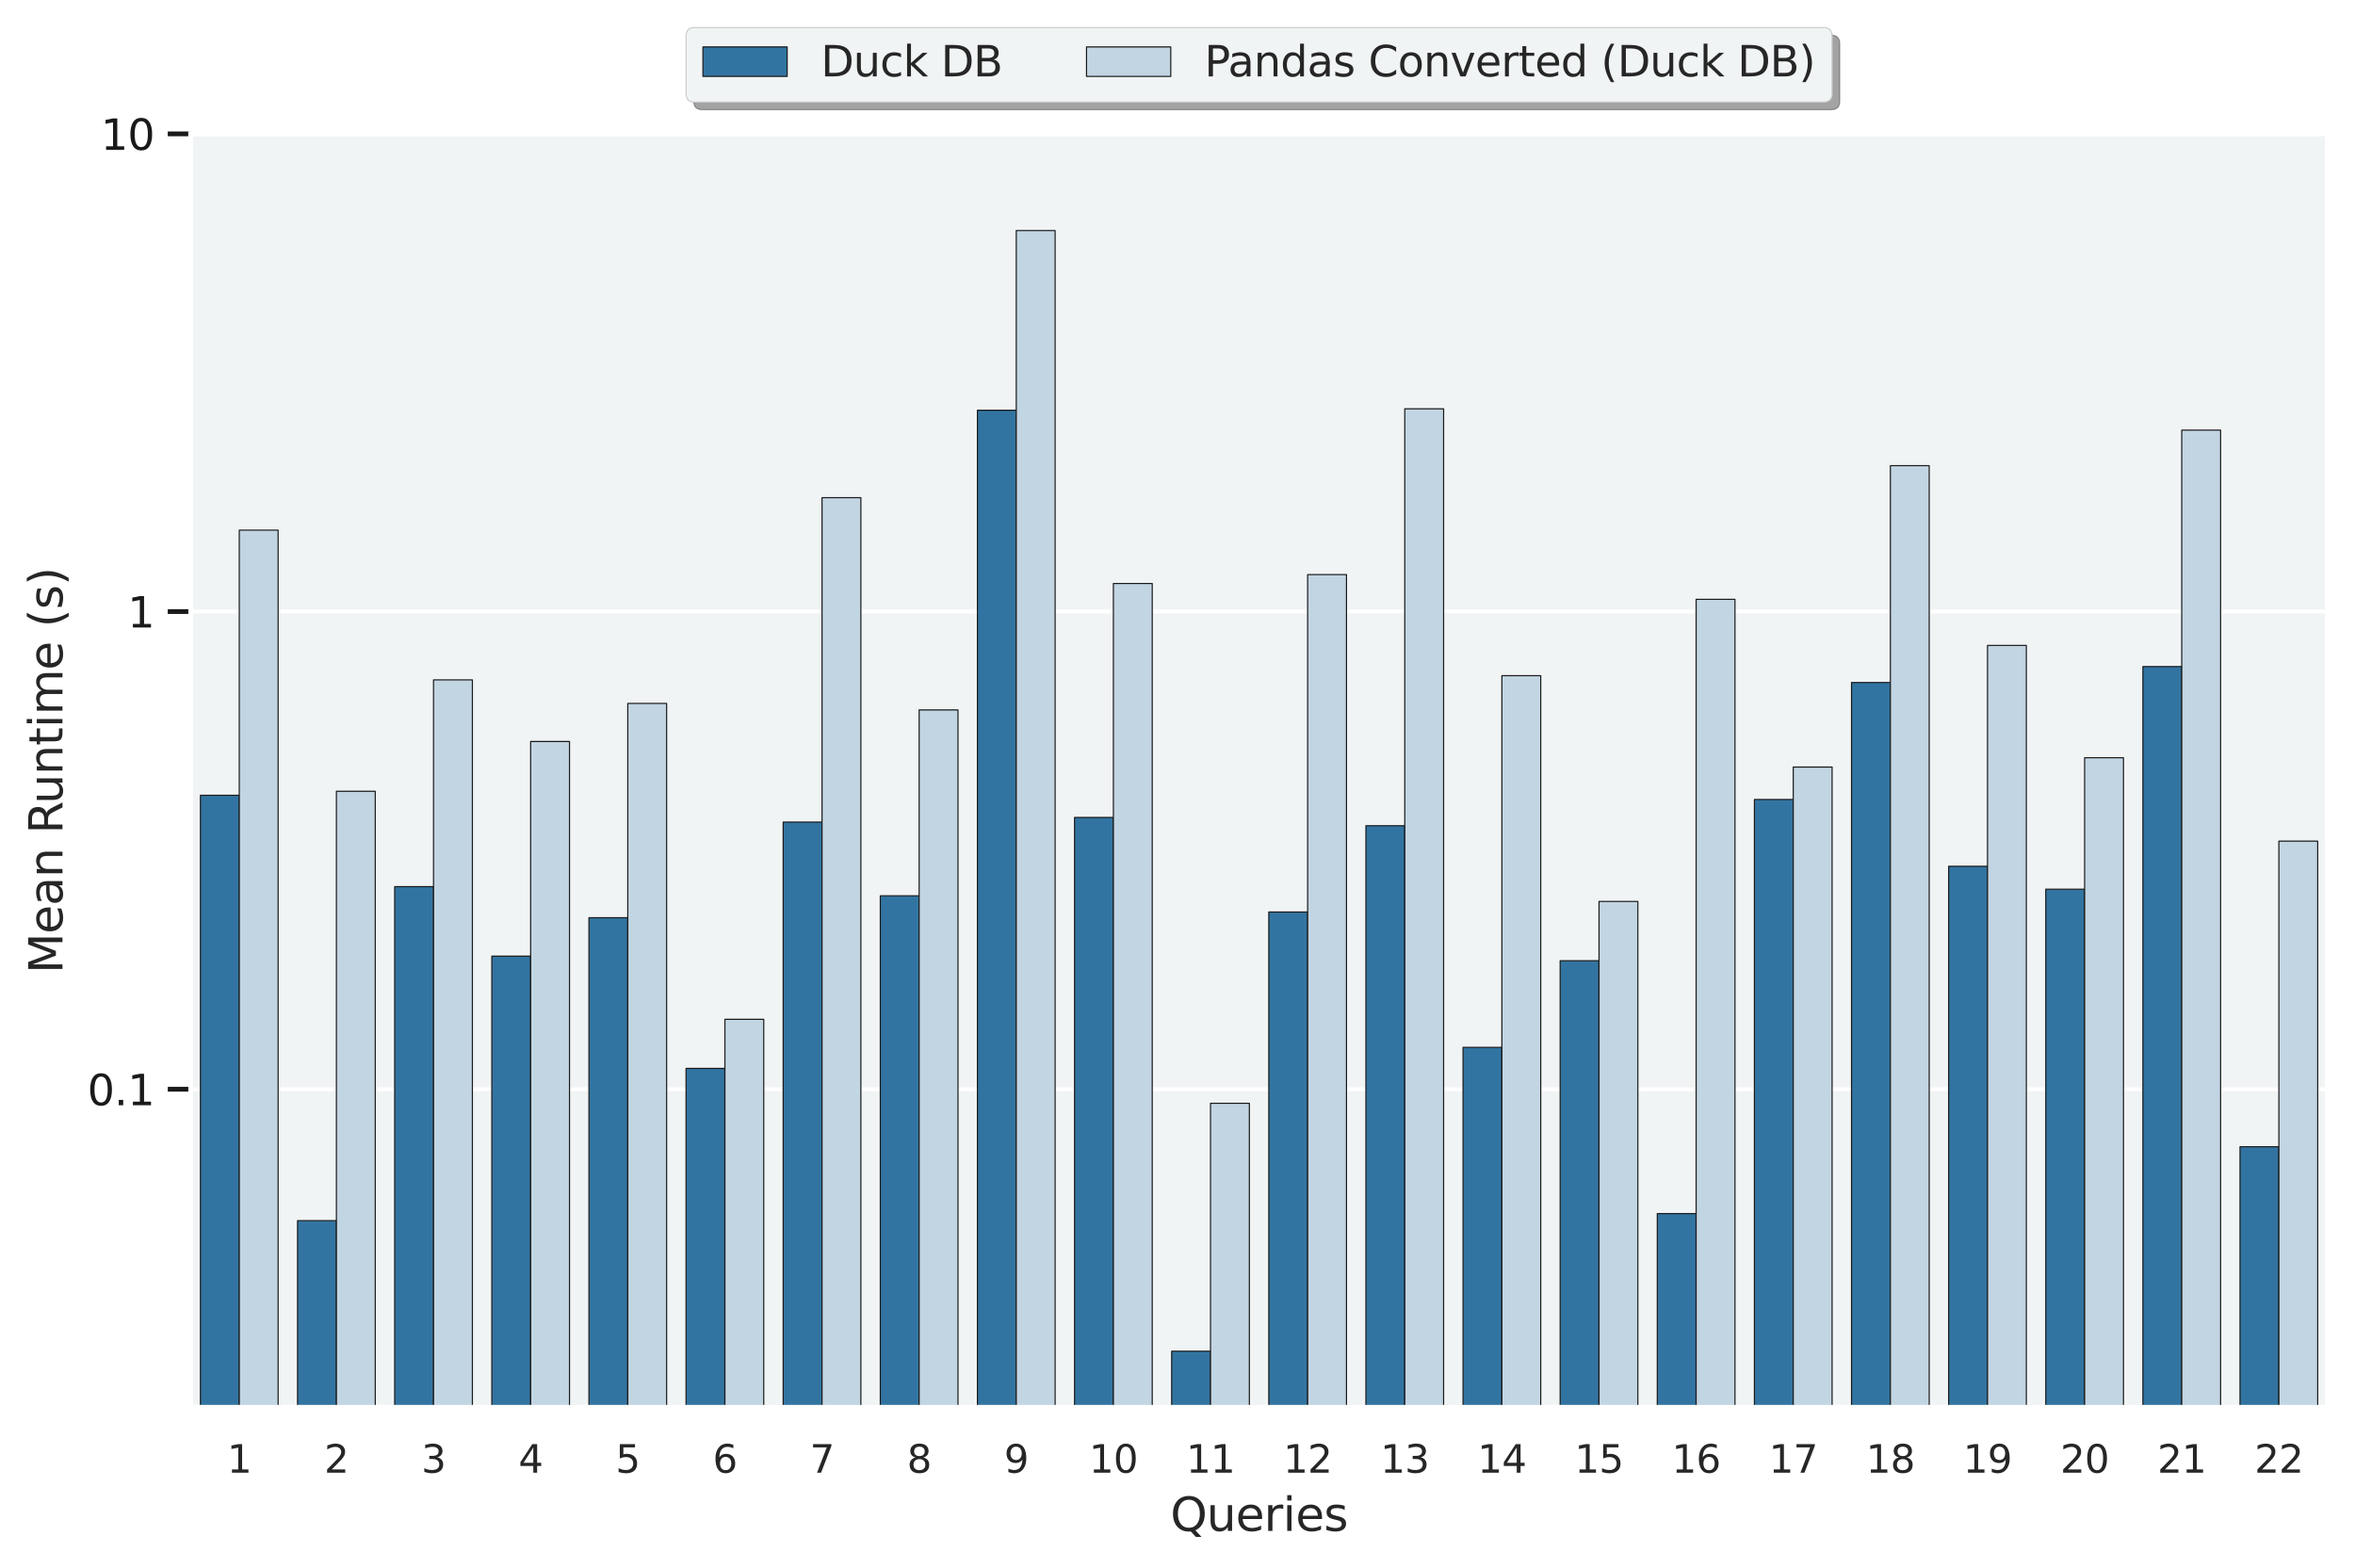 <?xml version="1.0" encoding="utf-8" standalone="no"?>
<!DOCTYPE svg PUBLIC "-//W3C//DTD SVG 1.1//EN"
  "http://www.w3.org/Graphics/SVG/1.1/DTD/svg11.dtd">
<svg xmlns:xlink="http://www.w3.org/1999/xlink" width="615.007pt" height="409.596pt" viewBox="0 0 615.007 409.596" xmlns="http://www.w3.org/2000/svg" version="1.1">
 <defs>
  <style type="text/css">*{stroke-linejoin: round; stroke-linecap: butt}</style>
 </defs>
 <g id="figure_1">
  <g id="patch_1">
   <path d="M 0 409.596 
L 615.007 409.596 
L 615.007 0 
L 0 0 
z
" style="fill: #ffffff"/>
  </g>
  <g id="axes_1">
   <g id="patch_2">
    <path d="M 49.807 367.604 
L 607.807 367.604 
L 607.807 34.964 
L 49.807 34.964 
z
" style="fill: #f1f4f5"/>
   </g>
   <g id="matplotlib.axis_1">
    <g id="xtick_1">
     <g id="text_1">
      <!-- 1 -->
      <g style="fill: #262626" transform="translate(59.308 384.702) scale(0.1 -0.1)">
       <defs>
        <path id="DejaVuSans-31" d="M 794 531 
L 1825 531 
L 1825 4091 
L 703 3866 
L 703 4441 
L 1819 4666 
L 2450 4666 
L 2450 531 
L 3481 531 
L 3481 0 
L 794 0 
L 794 531 
z
" transform="scale(0.016)"/>
       </defs>
       <use xlink:href="#DejaVuSans-31"/>
      </g>
     </g>
    </g>
    <g id="xtick_2">
     <g id="text_2">
      <!-- 2 -->
      <g style="fill: #262626" transform="translate(84.671 384.702) scale(0.1 -0.1)">
       <defs>
        <path id="DejaVuSans-32" d="M 1228 531 
L 3431 531 
L 3431 0 
L 469 0 
L 469 531 
Q 828 903 1448 1529 
Q 2069 2156 2228 2338 
Q 2531 2678 2651 2914 
Q 2772 3150 2772 3378 
Q 2772 3750 2511 3984 
Q 2250 4219 1831 4219 
Q 1534 4219 1204 4116 
Q 875 4013 500 3803 
L 500 4441 
Q 881 4594 1212 4672 
Q 1544 4750 1819 4750 
Q 2544 4750 2975 4387 
Q 3406 4025 3406 3419 
Q 3406 3131 3298 2873 
Q 3191 2616 2906 2266 
Q 2828 2175 2409 1742 
Q 1991 1309 1228 531 
z
" transform="scale(0.016)"/>
       </defs>
       <use xlink:href="#DejaVuSans-32"/>
      </g>
     </g>
    </g>
    <g id="xtick_3">
     <g id="text_3">
      <!-- 3 -->
      <g style="fill: #262626" transform="translate(110.035 384.702) scale(0.1 -0.1)">
       <defs>
        <path id="DejaVuSans-33" d="M 2597 2516 
Q 3050 2419 3304 2112 
Q 3559 1806 3559 1356 
Q 3559 666 3084 287 
Q 2609 -91 1734 -91 
Q 1441 -91 1130 -33 
Q 819 25 488 141 
L 488 750 
Q 750 597 1062 519 
Q 1375 441 1716 441 
Q 2309 441 2620 675 
Q 2931 909 2931 1356 
Q 2931 1769 2642 2001 
Q 2353 2234 1838 2234 
L 1294 2234 
L 1294 2753 
L 1863 2753 
Q 2328 2753 2575 2939 
Q 2822 3125 2822 3475 
Q 2822 3834 2567 4026 
Q 2313 4219 1838 4219 
Q 1578 4219 1281 4162 
Q 984 4106 628 3988 
L 628 4550 
Q 988 4650 1302 4700 
Q 1616 4750 1894 4750 
Q 2613 4750 3031 4423 
Q 3450 4097 3450 3541 
Q 3450 3153 3228 2886 
Q 3006 2619 2597 2516 
z
" transform="scale(0.016)"/>
       </defs>
       <use xlink:href="#DejaVuSans-33"/>
      </g>
     </g>
    </g>
    <g id="xtick_4">
     <g id="text_4">
      <!-- 4 -->
      <g style="fill: #262626" transform="translate(135.399 384.702) scale(0.1 -0.1)">
       <defs>
        <path id="DejaVuSans-34" d="M 2419 4116 
L 825 1625 
L 2419 1625 
L 2419 4116 
z
M 2253 4666 
L 3047 4666 
L 3047 1625 
L 3713 1625 
L 3713 1100 
L 3047 1100 
L 3047 0 
L 2419 0 
L 2419 1100 
L 313 1100 
L 313 1709 
L 2253 4666 
z
" transform="scale(0.016)"/>
       </defs>
       <use xlink:href="#DejaVuSans-34"/>
      </g>
     </g>
    </g>
    <g id="xtick_5">
     <g id="text_5">
      <!-- 5 -->
      <g style="fill: #262626" transform="translate(160.762 384.702) scale(0.1 -0.1)">
       <defs>
        <path id="DejaVuSans-35" d="M 691 4666 
L 3169 4666 
L 3169 4134 
L 1269 4134 
L 1269 2991 
Q 1406 3038 1543 3061 
Q 1681 3084 1819 3084 
Q 2600 3084 3056 2656 
Q 3513 2228 3513 1497 
Q 3513 744 3044 326 
Q 2575 -91 1722 -91 
Q 1428 -91 1123 -41 
Q 819 9 494 109 
L 494 744 
Q 775 591 1075 516 
Q 1375 441 1709 441 
Q 2250 441 2565 725 
Q 2881 1009 2881 1497 
Q 2881 1984 2565 2268 
Q 2250 2553 1709 2553 
Q 1456 2553 1204 2497 
Q 953 2441 691 2322 
L 691 4666 
z
" transform="scale(0.016)"/>
       </defs>
       <use xlink:href="#DejaVuSans-35"/>
      </g>
     </g>
    </g>
    <g id="xtick_6">
     <g id="text_6">
      <!-- 6 -->
      <g style="fill: #262626" transform="translate(186.126 384.702) scale(0.1 -0.1)">
       <defs>
        <path id="DejaVuSans-36" d="M 2113 2584 
Q 1688 2584 1439 2293 
Q 1191 2003 1191 1497 
Q 1191 994 1439 701 
Q 1688 409 2113 409 
Q 2538 409 2786 701 
Q 3034 994 3034 1497 
Q 3034 2003 2786 2293 
Q 2538 2584 2113 2584 
z
M 3366 4563 
L 3366 3988 
Q 3128 4100 2886 4159 
Q 2644 4219 2406 4219 
Q 1781 4219 1451 3797 
Q 1122 3375 1075 2522 
Q 1259 2794 1537 2939 
Q 1816 3084 2150 3084 
Q 2853 3084 3261 2657 
Q 3669 2231 3669 1497 
Q 3669 778 3244 343 
Q 2819 -91 2113 -91 
Q 1303 -91 875 529 
Q 447 1150 447 2328 
Q 447 3434 972 4092 
Q 1497 4750 2381 4750 
Q 2619 4750 2861 4703 
Q 3103 4656 3366 4563 
z
" transform="scale(0.016)"/>
       </defs>
       <use xlink:href="#DejaVuSans-36"/>
      </g>
     </g>
    </g>
    <g id="xtick_7">
     <g id="text_7">
      <!-- 7 -->
      <g style="fill: #262626" transform="translate(211.49 384.702) scale(0.1 -0.1)">
       <defs>
        <path id="DejaVuSans-37" d="M 525 4666 
L 3525 4666 
L 3525 4397 
L 1831 0 
L 1172 0 
L 2766 4134 
L 525 4134 
L 525 4666 
z
" transform="scale(0.016)"/>
       </defs>
       <use xlink:href="#DejaVuSans-37"/>
      </g>
     </g>
    </g>
    <g id="xtick_8">
     <g id="text_8">
      <!-- 8 -->
      <g style="fill: #262626" transform="translate(236.853 384.702) scale(0.1 -0.1)">
       <defs>
        <path id="DejaVuSans-38" d="M 2034 2216 
Q 1584 2216 1326 1975 
Q 1069 1734 1069 1313 
Q 1069 891 1326 650 
Q 1584 409 2034 409 
Q 2484 409 2743 651 
Q 3003 894 3003 1313 
Q 3003 1734 2745 1975 
Q 2488 2216 2034 2216 
z
M 1403 2484 
Q 997 2584 770 2862 
Q 544 3141 544 3541 
Q 544 4100 942 4425 
Q 1341 4750 2034 4750 
Q 2731 4750 3128 4425 
Q 3525 4100 3525 3541 
Q 3525 3141 3298 2862 
Q 3072 2584 2669 2484 
Q 3125 2378 3379 2068 
Q 3634 1759 3634 1313 
Q 3634 634 3220 271 
Q 2806 -91 2034 -91 
Q 1263 -91 848 271 
Q 434 634 434 1313 
Q 434 1759 690 2068 
Q 947 2378 1403 2484 
z
M 1172 3481 
Q 1172 3119 1398 2916 
Q 1625 2713 2034 2713 
Q 2441 2713 2670 2916 
Q 2900 3119 2900 3481 
Q 2900 3844 2670 4047 
Q 2441 4250 2034 4250 
Q 1625 4250 1398 4047 
Q 1172 3844 1172 3481 
z
" transform="scale(0.016)"/>
       </defs>
       <use xlink:href="#DejaVuSans-38"/>
      </g>
     </g>
    </g>
    <g id="xtick_9">
     <g id="text_9">
      <!-- 9 -->
      <g style="fill: #262626" transform="translate(262.217 384.702) scale(0.1 -0.1)">
       <defs>
        <path id="DejaVuSans-39" d="M 703 97 
L 703 672 
Q 941 559 1184 500 
Q 1428 441 1663 441 
Q 2288 441 2617 861 
Q 2947 1281 2994 2138 
Q 2813 1869 2534 1725 
Q 2256 1581 1919 1581 
Q 1219 1581 811 2004 
Q 403 2428 403 3163 
Q 403 3881 828 4315 
Q 1253 4750 1959 4750 
Q 2769 4750 3195 4129 
Q 3622 3509 3622 2328 
Q 3622 1225 3098 567 
Q 2575 -91 1691 -91 
Q 1453 -91 1209 -44 
Q 966 3 703 97 
z
M 1959 2075 
Q 2384 2075 2632 2365 
Q 2881 2656 2881 3163 
Q 2881 3666 2632 3958 
Q 2384 4250 1959 4250 
Q 1534 4250 1286 3958 
Q 1038 3666 1038 3163 
Q 1038 2656 1286 2365 
Q 1534 2075 1959 2075 
z
" transform="scale(0.016)"/>
       </defs>
       <use xlink:href="#DejaVuSans-39"/>
      </g>
     </g>
    </g>
    <g id="xtick_10">
     <g id="text_10">
      <!-- 10 -->
      <g style="fill: #262626" transform="translate(284.399 384.702) scale(0.1 -0.1)">
       <defs>
        <path id="DejaVuSans-30" d="M 2034 4250 
Q 1547 4250 1301 3770 
Q 1056 3291 1056 2328 
Q 1056 1369 1301 889 
Q 1547 409 2034 409 
Q 2525 409 2770 889 
Q 3016 1369 3016 2328 
Q 3016 3291 2770 3770 
Q 2525 4250 2034 4250 
z
M 2034 4750 
Q 2819 4750 3233 4129 
Q 3647 3509 3647 2328 
Q 3647 1150 3233 529 
Q 2819 -91 2034 -91 
Q 1250 -91 836 529 
Q 422 1150 422 2328 
Q 422 3509 836 4129 
Q 1250 4750 2034 4750 
z
" transform="scale(0.016)"/>
       </defs>
       <use xlink:href="#DejaVuSans-31"/>
       <use xlink:href="#DejaVuSans-30" x="63.623"/>
      </g>
     </g>
    </g>
    <g id="xtick_11">
     <g id="text_11">
      <!-- 11 -->
      <g style="fill: #262626" transform="translate(309.763 384.702) scale(0.1 -0.1)">
       <use xlink:href="#DejaVuSans-31"/>
       <use xlink:href="#DejaVuSans-31" x="63.623"/>
      </g>
     </g>
    </g>
    <g id="xtick_12">
     <g id="text_12">
      <!-- 12 -->
      <g style="fill: #262626" transform="translate(335.127 384.702) scale(0.1 -0.1)">
       <use xlink:href="#DejaVuSans-31"/>
       <use xlink:href="#DejaVuSans-32" x="63.623"/>
      </g>
     </g>
    </g>
    <g id="xtick_13">
     <g id="text_13">
      <!-- 13 -->
      <g style="fill: #262626" transform="translate(360.49 384.702) scale(0.1 -0.1)">
       <use xlink:href="#DejaVuSans-31"/>
       <use xlink:href="#DejaVuSans-33" x="63.623"/>
      </g>
     </g>
    </g>
    <g id="xtick_14">
     <g id="text_14">
      <!-- 14 -->
      <g style="fill: #262626" transform="translate(385.854 384.702) scale(0.1 -0.1)">
       <use xlink:href="#DejaVuSans-31"/>
       <use xlink:href="#DejaVuSans-34" x="63.623"/>
      </g>
     </g>
    </g>
    <g id="xtick_15">
     <g id="text_15">
      <!-- 15 -->
      <g style="fill: #262626" transform="translate(411.217 384.702) scale(0.1 -0.1)">
       <use xlink:href="#DejaVuSans-31"/>
       <use xlink:href="#DejaVuSans-35" x="63.623"/>
      </g>
     </g>
    </g>
    <g id="xtick_16">
     <g id="text_16">
      <!-- 16 -->
      <g style="fill: #262626" transform="translate(436.581 384.702) scale(0.1 -0.1)">
       <use xlink:href="#DejaVuSans-31"/>
       <use xlink:href="#DejaVuSans-36" x="63.623"/>
      </g>
     </g>
    </g>
    <g id="xtick_17">
     <g id="text_17">
      <!-- 17 -->
      <g style="fill: #262626" transform="translate(461.945 384.702) scale(0.1 -0.1)">
       <use xlink:href="#DejaVuSans-31"/>
       <use xlink:href="#DejaVuSans-37" x="63.623"/>
      </g>
     </g>
    </g>
    <g id="xtick_18">
     <g id="text_18">
      <!-- 18 -->
      <g style="fill: #262626" transform="translate(487.308 384.702) scale(0.1 -0.1)">
       <use xlink:href="#DejaVuSans-31"/>
       <use xlink:href="#DejaVuSans-38" x="63.623"/>
      </g>
     </g>
    </g>
    <g id="xtick_19">
     <g id="text_19">
      <!-- 19 -->
      <g style="fill: #262626" transform="translate(512.672 384.702) scale(0.1 -0.1)">
       <use xlink:href="#DejaVuSans-31"/>
       <use xlink:href="#DejaVuSans-39" x="63.623"/>
      </g>
     </g>
    </g>
    <g id="xtick_20">
     <g id="text_20">
      <!-- 20 -->
      <g style="fill: #262626" transform="translate(538.036 384.702) scale(0.1 -0.1)">
       <use xlink:href="#DejaVuSans-32"/>
       <use xlink:href="#DejaVuSans-30" x="63.623"/>
      </g>
     </g>
    </g>
    <g id="xtick_21">
     <g id="text_21">
      <!-- 21 -->
      <g style="fill: #262626" transform="translate(563.399 384.702) scale(0.1 -0.1)">
       <use xlink:href="#DejaVuSans-32"/>
       <use xlink:href="#DejaVuSans-31" x="63.623"/>
      </g>
     </g>
    </g>
    <g id="xtick_22">
     <g id="text_22">
      <!-- 22 -->
      <g style="fill: #262626" transform="translate(588.763 384.702) scale(0.1 -0.1)">
       <use xlink:href="#DejaVuSans-32"/>
       <use xlink:href="#DejaVuSans-32" x="63.623"/>
      </g>
     </g>
    </g>
    <g id="text_23">
     <!-- Queries -->
     <g style="fill: #262626" transform="translate(305.639 399.9) scale(0.12 -0.12)">
      <defs>
       <path id="DejaVuSans-51" d="M 2522 4238 
Q 1834 4238 1429 3725 
Q 1025 3213 1025 2328 
Q 1025 1447 1429 934 
Q 1834 422 2522 422 
Q 3209 422 3611 934 
Q 4013 1447 4013 2328 
Q 4013 3213 3611 3725 
Q 3209 4238 2522 4238 
z
M 3406 84 
L 4238 -825 
L 3475 -825 
L 2784 -78 
Q 2681 -84 2626 -87 
Q 2572 -91 2522 -91 
Q 1538 -91 948 567 
Q 359 1225 359 2328 
Q 359 3434 948 4092 
Q 1538 4750 2522 4750 
Q 3503 4750 4090 4092 
Q 4678 3434 4678 2328 
Q 4678 1516 4351 937 
Q 4025 359 3406 84 
z
" transform="scale(0.016)"/>
       <path id="DejaVuSans-75" d="M 544 1381 
L 544 3500 
L 1119 3500 
L 1119 1403 
Q 1119 906 1312 657 
Q 1506 409 1894 409 
Q 2359 409 2629 706 
Q 2900 1003 2900 1516 
L 2900 3500 
L 3475 3500 
L 3475 0 
L 2900 0 
L 2900 538 
Q 2691 219 2414 64 
Q 2138 -91 1772 -91 
Q 1169 -91 856 284 
Q 544 659 544 1381 
z
M 1991 3584 
L 1991 3584 
z
" transform="scale(0.016)"/>
       <path id="DejaVuSans-65" d="M 3597 1894 
L 3597 1613 
L 953 1613 
Q 991 1019 1311 708 
Q 1631 397 2203 397 
Q 2534 397 2845 478 
Q 3156 559 3463 722 
L 3463 178 
Q 3153 47 2828 -22 
Q 2503 -91 2169 -91 
Q 1331 -91 842 396 
Q 353 884 353 1716 
Q 353 2575 817 3079 
Q 1281 3584 2069 3584 
Q 2775 3584 3186 3129 
Q 3597 2675 3597 1894 
z
M 3022 2063 
Q 3016 2534 2758 2815 
Q 2500 3097 2075 3097 
Q 1594 3097 1305 2825 
Q 1016 2553 972 2059 
L 3022 2063 
z
" transform="scale(0.016)"/>
       <path id="DejaVuSans-72" d="M 2631 2963 
Q 2534 3019 2420 3045 
Q 2306 3072 2169 3072 
Q 1681 3072 1420 2755 
Q 1159 2438 1159 1844 
L 1159 0 
L 581 0 
L 581 3500 
L 1159 3500 
L 1159 2956 
Q 1341 3275 1631 3429 
Q 1922 3584 2338 3584 
Q 2397 3584 2469 3576 
Q 2541 3569 2628 3553 
L 2631 2963 
z
" transform="scale(0.016)"/>
       <path id="DejaVuSans-69" d="M 603 3500 
L 1178 3500 
L 1178 0 
L 603 0 
L 603 3500 
z
M 603 4863 
L 1178 4863 
L 1178 4134 
L 603 4134 
L 603 4863 
z
" transform="scale(0.016)"/>
       <path id="DejaVuSans-73" d="M 2834 3397 
L 2834 2853 
Q 2591 2978 2328 3040 
Q 2066 3103 1784 3103 
Q 1356 3103 1142 2972 
Q 928 2841 928 2578 
Q 928 2378 1081 2264 
Q 1234 2150 1697 2047 
L 1894 2003 
Q 2506 1872 2764 1633 
Q 3022 1394 3022 966 
Q 3022 478 2636 193 
Q 2250 -91 1575 -91 
Q 1294 -91 989 -36 
Q 684 19 347 128 
L 347 722 
Q 666 556 975 473 
Q 1284 391 1588 391 
Q 1994 391 2212 530 
Q 2431 669 2431 922 
Q 2431 1156 2273 1281 
Q 2116 1406 1581 1522 
L 1381 1569 
Q 847 1681 609 1914 
Q 372 2147 372 2553 
Q 372 3047 722 3315 
Q 1072 3584 1716 3584 
Q 2034 3584 2315 3537 
Q 2597 3491 2834 3397 
z
" transform="scale(0.016)"/>
      </defs>
      <use xlink:href="#DejaVuSans-51"/>
      <use xlink:href="#DejaVuSans-75" x="78.711"/>
      <use xlink:href="#DejaVuSans-65" x="142.09"/>
      <use xlink:href="#DejaVuSans-72" x="203.613"/>
      <use xlink:href="#DejaVuSans-69" x="244.727"/>
      <use xlink:href="#DejaVuSans-65" x="272.51"/>
      <use xlink:href="#DejaVuSans-73" x="334.033"/>
     </g>
    </g>
   </g>
   <g id="matplotlib.axis_2">
    <g id="ytick_1">
     <g id="line2d_1">
      <path d="M 49.807 284.532 
L 607.807 284.532 
" clip-path="url(#pab5a56ea73)" style="fill: none; stroke: #ffffff; stroke-linecap: round"/>
     </g>
     <g id="line2d_2">
      <defs>
       <path id="m039f426c99" d="M 0 0 
L -6 0 
" style="stroke: #1a1a1a; stroke-width: 1.25"/>
      </defs>
      <g>
       <use xlink:href="#m039f426c99" x="49.807" y="284.532" style="fill: #1a1a1a; stroke: #1a1a1a; stroke-width: 1.25"/>
      </g>
     </g>
     <g id="text_24">
      <!-- 0.1 -->
      <g style="fill: #1a1a1a" transform="translate(22.814 288.711) scale(0.11 -0.11)">
       <defs>
        <path id="DejaVuSans-2e" d="M 684 794 
L 1344 794 
L 1344 0 
L 684 0 
L 684 794 
z
" transform="scale(0.016)"/>
       </defs>
       <use xlink:href="#DejaVuSans-30"/>
       <use xlink:href="#DejaVuSans-2e" x="63.623"/>
       <use xlink:href="#DejaVuSans-31" x="95.41"/>
      </g>
     </g>
    </g>
    <g id="ytick_2">
     <g id="line2d_3">
      <path d="M 49.807 159.748 
L 607.807 159.748 
" clip-path="url(#pab5a56ea73)" style="fill: none; stroke: #ffffff; stroke-linecap: round"/>
     </g>
     <g id="line2d_4">
      <g>
       <use xlink:href="#m039f426c99" x="49.807" y="159.748" style="fill: #1a1a1a; stroke: #1a1a1a; stroke-width: 1.25"/>
      </g>
     </g>
     <g id="text_25">
      <!-- 1 -->
      <g style="fill: #1a1a1a" transform="translate(33.308 163.927) scale(0.11 -0.11)">
       <use xlink:href="#DejaVuSans-31"/>
      </g>
     </g>
    </g>
    <g id="ytick_3">
     <g id="line2d_5">
      <path d="M 49.807 34.964 
L 607.807 34.964 
" clip-path="url(#pab5a56ea73)" style="fill: none; stroke: #ffffff; stroke-linecap: round"/>
     </g>
     <g id="line2d_6">
      <g>
       <use xlink:href="#m039f426c99" x="49.807" y="34.964" style="fill: #1a1a1a; stroke: #1a1a1a; stroke-width: 1.25"/>
      </g>
     </g>
     <g id="text_26">
      <!-- 10 -->
      <g style="fill: #1a1a1a" transform="translate(26.31 39.143) scale(0.11 -0.11)">
       <use xlink:href="#DejaVuSans-31"/>
       <use xlink:href="#DejaVuSans-30" x="63.623"/>
      </g>
     </g>
    </g>
    <g id="ytick_4"/>
    <g id="ytick_5"/>
    <g id="ytick_6"/>
    <g id="ytick_7"/>
    <g id="ytick_8"/>
    <g id="ytick_9"/>
    <g id="ytick_10"/>
    <g id="ytick_11"/>
    <g id="ytick_12"/>
    <g id="ytick_13"/>
    <g id="ytick_14"/>
    <g id="ytick_15"/>
    <g id="ytick_16"/>
    <g id="ytick_17"/>
    <g id="ytick_18"/>
    <g id="ytick_19"/>
    <g id="ytick_20"/>
    <g id="ytick_21"/>
    <g id="ytick_22"/>
    <g id="ytick_23"/>
    <g id="ytick_24"/>
    <g id="ytick_25"/>
    <g id="ytick_26"/>
    <g id="text_27">
     <!-- Mean Runtime (s) -->
     <g style="fill: #262626" transform="translate(16.318 254.313) rotate(-90) scale(0.12 -0.12)">
      <defs>
       <path id="DejaVuSans-4d" d="M 628 4666 
L 1569 4666 
L 2759 1491 
L 3956 4666 
L 4897 4666 
L 4897 0 
L 4281 0 
L 4281 4097 
L 3078 897 
L 2444 897 
L 1241 4097 
L 1241 0 
L 628 0 
L 628 4666 
z
" transform="scale(0.016)"/>
       <path id="DejaVuSans-61" d="M 2194 1759 
Q 1497 1759 1228 1600 
Q 959 1441 959 1056 
Q 959 750 1161 570 
Q 1363 391 1709 391 
Q 2188 391 2477 730 
Q 2766 1069 2766 1631 
L 2766 1759 
L 2194 1759 
z
M 3341 1997 
L 3341 0 
L 2766 0 
L 2766 531 
Q 2569 213 2275 61 
Q 1981 -91 1556 -91 
Q 1019 -91 701 211 
Q 384 513 384 1019 
Q 384 1609 779 1909 
Q 1175 2209 1959 2209 
L 2766 2209 
L 2766 2266 
Q 2766 2663 2505 2880 
Q 2244 3097 1772 3097 
Q 1472 3097 1187 3025 
Q 903 2953 641 2809 
L 641 3341 
Q 956 3463 1253 3523 
Q 1550 3584 1831 3584 
Q 2591 3584 2966 3190 
Q 3341 2797 3341 1997 
z
" transform="scale(0.016)"/>
       <path id="DejaVuSans-6e" d="M 3513 2113 
L 3513 0 
L 2938 0 
L 2938 2094 
Q 2938 2591 2744 2837 
Q 2550 3084 2163 3084 
Q 1697 3084 1428 2787 
Q 1159 2491 1159 1978 
L 1159 0 
L 581 0 
L 581 3500 
L 1159 3500 
L 1159 2956 
Q 1366 3272 1645 3428 
Q 1925 3584 2291 3584 
Q 2894 3584 3203 3211 
Q 3513 2838 3513 2113 
z
" transform="scale(0.016)"/>
       <path id="DejaVuSans-20" transform="scale(0.016)"/>
       <path id="DejaVuSans-52" d="M 2841 2188 
Q 3044 2119 3236 1894 
Q 3428 1669 3622 1275 
L 4263 0 
L 3584 0 
L 2988 1197 
Q 2756 1666 2539 1819 
Q 2322 1972 1947 1972 
L 1259 1972 
L 1259 0 
L 628 0 
L 628 4666 
L 2053 4666 
Q 2853 4666 3247 4331 
Q 3641 3997 3641 3322 
Q 3641 2881 3436 2590 
Q 3231 2300 2841 2188 
z
M 1259 4147 
L 1259 2491 
L 2053 2491 
Q 2509 2491 2742 2702 
Q 2975 2913 2975 3322 
Q 2975 3731 2742 3939 
Q 2509 4147 2053 4147 
L 1259 4147 
z
" transform="scale(0.016)"/>
       <path id="DejaVuSans-74" d="M 1172 4494 
L 1172 3500 
L 2356 3500 
L 2356 3053 
L 1172 3053 
L 1172 1153 
Q 1172 725 1289 603 
Q 1406 481 1766 481 
L 2356 481 
L 2356 0 
L 1766 0 
Q 1100 0 847 248 
Q 594 497 594 1153 
L 594 3053 
L 172 3053 
L 172 3500 
L 594 3500 
L 594 4494 
L 1172 4494 
z
" transform="scale(0.016)"/>
       <path id="DejaVuSans-6d" d="M 3328 2828 
Q 3544 3216 3844 3400 
Q 4144 3584 4550 3584 
Q 5097 3584 5394 3201 
Q 5691 2819 5691 2113 
L 5691 0 
L 5113 0 
L 5113 2094 
Q 5113 2597 4934 2840 
Q 4756 3084 4391 3084 
Q 3944 3084 3684 2787 
Q 3425 2491 3425 1978 
L 3425 0 
L 2847 0 
L 2847 2094 
Q 2847 2600 2669 2842 
Q 2491 3084 2119 3084 
Q 1678 3084 1418 2786 
Q 1159 2488 1159 1978 
L 1159 0 
L 581 0 
L 581 3500 
L 1159 3500 
L 1159 2956 
Q 1356 3278 1631 3431 
Q 1906 3584 2284 3584 
Q 2666 3584 2933 3390 
Q 3200 3197 3328 2828 
z
" transform="scale(0.016)"/>
       <path id="DejaVuSans-28" d="M 1984 4856 
Q 1566 4138 1362 3434 
Q 1159 2731 1159 2009 
Q 1159 1288 1364 580 
Q 1569 -128 1984 -844 
L 1484 -844 
Q 1016 -109 783 600 
Q 550 1309 550 2009 
Q 550 2706 781 3412 
Q 1013 4119 1484 4856 
L 1984 4856 
z
" transform="scale(0.016)"/>
       <path id="DejaVuSans-29" d="M 513 4856 
L 1013 4856 
Q 1481 4119 1714 3412 
Q 1947 2706 1947 2009 
Q 1947 1309 1714 600 
Q 1481 -109 1013 -844 
L 513 -844 
Q 928 -128 1133 580 
Q 1338 1288 1338 2009 
Q 1338 2731 1133 3434 
Q 928 4138 513 4856 
z
" transform="scale(0.016)"/>
      </defs>
      <use xlink:href="#DejaVuSans-4d"/>
      <use xlink:href="#DejaVuSans-65" x="86.279"/>
      <use xlink:href="#DejaVuSans-61" x="147.803"/>
      <use xlink:href="#DejaVuSans-6e" x="209.082"/>
      <use xlink:href="#DejaVuSans-20" x="272.461"/>
      <use xlink:href="#DejaVuSans-52" x="304.248"/>
      <use xlink:href="#DejaVuSans-75" x="369.23"/>
      <use xlink:href="#DejaVuSans-6e" x="432.609"/>
      <use xlink:href="#DejaVuSans-74" x="495.988"/>
      <use xlink:href="#DejaVuSans-69" x="535.197"/>
      <use xlink:href="#DejaVuSans-6d" x="562.98"/>
      <use xlink:href="#DejaVuSans-65" x="660.393"/>
      <use xlink:href="#DejaVuSans-20" x="721.916"/>
      <use xlink:href="#DejaVuSans-28" x="753.703"/>
      <use xlink:href="#DejaVuSans-73" x="792.717"/>
      <use xlink:href="#DejaVuSans-29" x="844.816"/>
     </g>
    </g>
   </g>
   <g id="patch_3">
    <path d="M 52.344 124943.584 
L 62.489 124943.584 
L 62.489 207.74 
L 52.344 207.74 
z
" clip-path="url(#pab5a56ea73)" style="fill: #3274a1; stroke: #1a1a1a; stroke-width: 0.3; stroke-linejoin: miter"/>
   </g>
   <g id="patch_4">
    <path d="M 77.707 124943.584 
L 87.853 124943.584 
L 87.853 318.848 
L 77.707 318.848 
z
" clip-path="url(#pab5a56ea73)" style="fill: #3274a1; stroke: #1a1a1a; stroke-width: 0.3; stroke-linejoin: miter"/>
   </g>
   <g id="patch_5">
    <path d="M 103.071 124943.584 
L 113.216 124943.584 
L 113.216 231.606 
L 103.071 231.606 
z
" clip-path="url(#pab5a56ea73)" style="fill: #3274a1; stroke: #1a1a1a; stroke-width: 0.3; stroke-linejoin: miter"/>
   </g>
   <g id="patch_6">
    <path d="M 128.434 124943.584 
L 138.58 124943.584 
L 138.58 249.765 
L 128.434 249.765 
z
" clip-path="url(#pab5a56ea73)" style="fill: #3274a1; stroke: #1a1a1a; stroke-width: 0.3; stroke-linejoin: miter"/>
   </g>
   <g id="patch_7">
    <path d="M 153.798 124943.584 
L 163.944 124943.584 
L 163.944 239.717 
L 153.798 239.717 
z
" clip-path="url(#pab5a56ea73)" style="fill: #3274a1; stroke: #1a1a1a; stroke-width: 0.3; stroke-linejoin: miter"/>
   </g>
   <g id="patch_8">
    <path d="M 179.162 124943.584 
L 189.307 124943.584 
L 189.307 279.09 
L 179.162 279.09 
z
" clip-path="url(#pab5a56ea73)" style="fill: #3274a1; stroke: #1a1a1a; stroke-width: 0.3; stroke-linejoin: miter"/>
   </g>
   <g id="patch_9">
    <path d="M 204.525 124943.584 
L 214.671 124943.584 
L 214.671 214.74 
L 204.525 214.74 
z
" clip-path="url(#pab5a56ea73)" style="fill: #3274a1; stroke: #1a1a1a; stroke-width: 0.3; stroke-linejoin: miter"/>
   </g>
   <g id="patch_10">
    <path d="M 229.889 124943.584 
L 240.034 124943.584 
L 240.034 233.997 
L 229.889 233.997 
z
" clip-path="url(#pab5a56ea73)" style="fill: #3274a1; stroke: #1a1a1a; stroke-width: 0.3; stroke-linejoin: miter"/>
   </g>
   <g id="patch_11">
    <path d="M 255.253 124943.584 
L 265.398 124943.584 
L 265.398 107.169 
L 255.253 107.169 
z
" clip-path="url(#pab5a56ea73)" style="fill: #3274a1; stroke: #1a1a1a; stroke-width: 0.3; stroke-linejoin: miter"/>
   </g>
   <g id="patch_12">
    <path d="M 280.616 124943.584 
L 290.762 124943.584 
L 290.762 213.538 
L 280.616 213.538 
z
" clip-path="url(#pab5a56ea73)" style="fill: #3274a1; stroke: #1a1a1a; stroke-width: 0.3; stroke-linejoin: miter"/>
   </g>
   <g id="patch_13">
    <path d="M 305.98 124943.584 
L 316.125 124943.584 
L 316.125 352.967 
L 305.98 352.967 
z
" clip-path="url(#pab5a56ea73)" style="fill: #3274a1; stroke: #1a1a1a; stroke-width: 0.3; stroke-linejoin: miter"/>
   </g>
   <g id="patch_14">
    <path d="M 331.344 124943.584 
L 341.489 124943.584 
L 341.489 238.238 
L 331.344 238.238 
z
" clip-path="url(#pab5a56ea73)" style="fill: #3274a1; stroke: #1a1a1a; stroke-width: 0.3; stroke-linejoin: miter"/>
   </g>
   <g id="patch_15">
    <path d="M 356.707 124943.584 
L 366.853 124943.584 
L 366.853 215.69 
L 356.707 215.69 
z
" clip-path="url(#pab5a56ea73)" style="fill: #3274a1; stroke: #1a1a1a; stroke-width: 0.3; stroke-linejoin: miter"/>
   </g>
   <g id="patch_16">
    <path d="M 382.071 124943.584 
L 392.216 124943.584 
L 392.216 273.583 
L 382.071 273.583 
z
" clip-path="url(#pab5a56ea73)" style="fill: #3274a1; stroke: #1a1a1a; stroke-width: 0.3; stroke-linejoin: miter"/>
   </g>
   <g id="patch_17">
    <path d="M 407.434 124943.584 
L 417.58 124943.584 
L 417.58 250.966 
L 407.434 250.966 
z
" clip-path="url(#pab5a56ea73)" style="fill: #3274a1; stroke: #1a1a1a; stroke-width: 0.3; stroke-linejoin: miter"/>
   </g>
   <g id="patch_18">
    <path d="M 432.798 124943.584 
L 442.944 124943.584 
L 442.944 317.012 
L 432.798 317.012 
z
" clip-path="url(#pab5a56ea73)" style="fill: #3274a1; stroke: #1a1a1a; stroke-width: 0.3; stroke-linejoin: miter"/>
   </g>
   <g id="patch_19">
    <path d="M 458.162 124943.584 
L 468.307 124943.584 
L 468.307 208.844 
L 458.162 208.844 
z
" clip-path="url(#pab5a56ea73)" style="fill: #3274a1; stroke: #1a1a1a; stroke-width: 0.3; stroke-linejoin: miter"/>
   </g>
   <g id="patch_20">
    <path d="M 483.525 124943.584 
L 493.671 124943.584 
L 493.671 178.286 
L 483.525 178.286 
z
" clip-path="url(#pab5a56ea73)" style="fill: #3274a1; stroke: #1a1a1a; stroke-width: 0.3; stroke-linejoin: miter"/>
   </g>
   <g id="patch_21">
    <path d="M 508.889 124943.584 
L 519.034 124943.584 
L 519.034 226.284 
L 508.889 226.284 
z
" clip-path="url(#pab5a56ea73)" style="fill: #3274a1; stroke: #1a1a1a; stroke-width: 0.3; stroke-linejoin: miter"/>
   </g>
   <g id="patch_22">
    <path d="M 534.253 124943.584 
L 544.398 124943.584 
L 544.398 232.271 
L 534.253 232.271 
z
" clip-path="url(#pab5a56ea73)" style="fill: #3274a1; stroke: #1a1a1a; stroke-width: 0.3; stroke-linejoin: miter"/>
   </g>
   <g id="patch_23">
    <path d="M 559.616 124943.584 
L 569.762 124943.584 
L 569.762 174.12 
L 559.616 174.12 
z
" clip-path="url(#pab5a56ea73)" style="fill: #3274a1; stroke: #1a1a1a; stroke-width: 0.3; stroke-linejoin: miter"/>
   </g>
   <g id="patch_24">
    <path d="M 584.98 124943.584 
L 595.125 124943.584 
L 595.125 299.547 
L 584.98 299.547 
z
" clip-path="url(#pab5a56ea73)" style="fill: #3274a1; stroke: #1a1a1a; stroke-width: 0.3; stroke-linejoin: miter"/>
   </g>
   <g id="patch_25">
    <path d="M 62.489 124943.584 
L 72.634 124943.584 
L 72.634 138.479 
L 62.489 138.479 
z
" clip-path="url(#pab5a56ea73)" style="fill: #c2d5e3; stroke: #1a1a1a; stroke-width: 0.3; stroke-linejoin: miter"/>
   </g>
   <g id="patch_26">
    <path d="M 87.853 124943.584 
L 97.998 124943.584 
L 97.998 206.702 
L 87.853 206.702 
z
" clip-path="url(#pab5a56ea73)" style="fill: #c2d5e3; stroke: #1a1a1a; stroke-width: 0.3; stroke-linejoin: miter"/>
   </g>
   <g id="patch_27">
    <path d="M 113.216 124943.584 
L 123.362 124943.584 
L 123.362 177.602 
L 113.216 177.602 
z
" clip-path="url(#pab5a56ea73)" style="fill: #c2d5e3; stroke: #1a1a1a; stroke-width: 0.3; stroke-linejoin: miter"/>
   </g>
   <g id="patch_28">
    <path d="M 138.58 124943.584 
L 148.725 124943.584 
L 148.725 193.693 
L 138.58 193.693 
z
" clip-path="url(#pab5a56ea73)" style="fill: #c2d5e3; stroke: #1a1a1a; stroke-width: 0.3; stroke-linejoin: miter"/>
   </g>
   <g id="patch_29">
    <path d="M 163.944 124943.584 
L 174.089 124943.584 
L 174.089 183.75 
L 163.944 183.75 
z
" clip-path="url(#pab5a56ea73)" style="fill: #c2d5e3; stroke: #1a1a1a; stroke-width: 0.3; stroke-linejoin: miter"/>
   </g>
   <g id="patch_30">
    <path d="M 189.307 124943.584 
L 199.453 124943.584 
L 199.453 266.266 
L 189.307 266.266 
z
" clip-path="url(#pab5a56ea73)" style="fill: #c2d5e3; stroke: #1a1a1a; stroke-width: 0.3; stroke-linejoin: miter"/>
   </g>
   <g id="patch_31">
    <path d="M 214.671 124943.584 
L 224.816 124943.584 
L 224.816 130.007 
L 214.671 130.007 
z
" clip-path="url(#pab5a56ea73)" style="fill: #c2d5e3; stroke: #1a1a1a; stroke-width: 0.3; stroke-linejoin: miter"/>
   </g>
   <g id="patch_32">
    <path d="M 240.034 124943.584 
L 250.18 124943.584 
L 250.18 185.443 
L 240.034 185.443 
z
" clip-path="url(#pab5a56ea73)" style="fill: #c2d5e3; stroke: #1a1a1a; stroke-width: 0.3; stroke-linejoin: miter"/>
   </g>
   <g id="patch_33">
    <path d="M 265.398 124943.584 
L 275.544 124943.584 
L 275.544 60.22 
L 265.398 60.22 
z
" clip-path="url(#pab5a56ea73)" style="fill: #c2d5e3; stroke: #1a1a1a; stroke-width: 0.3; stroke-linejoin: miter"/>
   </g>
   <g id="patch_34">
    <path d="M 290.762 124943.584 
L 300.907 124943.584 
L 300.907 152.423 
L 290.762 152.423 
z
" clip-path="url(#pab5a56ea73)" style="fill: #c2d5e3; stroke: #1a1a1a; stroke-width: 0.3; stroke-linejoin: miter"/>
   </g>
   <g id="patch_35">
    <path d="M 316.125 124943.584 
L 326.271 124943.584 
L 326.271 288.206 
L 316.125 288.206 
z
" clip-path="url(#pab5a56ea73)" style="fill: #c2d5e3; stroke: #1a1a1a; stroke-width: 0.3; stroke-linejoin: miter"/>
   </g>
   <g id="patch_36">
    <path d="M 341.489 124943.584 
L 351.634 124943.584 
L 351.634 150.091 
L 341.489 150.091 
z
" clip-path="url(#pab5a56ea73)" style="fill: #c2d5e3; stroke: #1a1a1a; stroke-width: 0.3; stroke-linejoin: miter"/>
   </g>
   <g id="patch_37">
    <path d="M 366.853 124943.584 
L 376.998 124943.584 
L 376.998 106.789 
L 366.853 106.789 
z
" clip-path="url(#pab5a56ea73)" style="fill: #c2d5e3; stroke: #1a1a1a; stroke-width: 0.3; stroke-linejoin: miter"/>
   </g>
   <g id="patch_38">
    <path d="M 392.216 124943.584 
L 402.362 124943.584 
L 402.362 176.496 
L 392.216 176.496 
z
" clip-path="url(#pab5a56ea73)" style="fill: #c2d5e3; stroke: #1a1a1a; stroke-width: 0.3; stroke-linejoin: miter"/>
   </g>
   <g id="patch_39">
    <path d="M 417.58 124943.584 
L 427.725 124943.584 
L 427.725 235.479 
L 417.58 235.479 
z
" clip-path="url(#pab5a56ea73)" style="fill: #c2d5e3; stroke: #1a1a1a; stroke-width: 0.3; stroke-linejoin: miter"/>
   </g>
   <g id="patch_40">
    <path d="M 442.944 124943.584 
L 453.089 124943.584 
L 453.089 156.557 
L 442.944 156.557 
z
" clip-path="url(#pab5a56ea73)" style="fill: #c2d5e3; stroke: #1a1a1a; stroke-width: 0.3; stroke-linejoin: miter"/>
   </g>
   <g id="patch_41">
    <path d="M 468.307 124943.584 
L 478.453 124943.584 
L 478.453 200.367 
L 468.307 200.367 
z
" clip-path="url(#pab5a56ea73)" style="fill: #c2d5e3; stroke: #1a1a1a; stroke-width: 0.3; stroke-linejoin: miter"/>
   </g>
   <g id="patch_42">
    <path d="M 493.671 124943.584 
L 503.816 124943.584 
L 503.816 121.645 
L 493.671 121.645 
z
" clip-path="url(#pab5a56ea73)" style="fill: #c2d5e3; stroke: #1a1a1a; stroke-width: 0.3; stroke-linejoin: miter"/>
   </g>
   <g id="patch_43">
    <path d="M 519.034 124943.584 
L 529.18 124943.584 
L 529.18 168.593 
L 519.034 168.593 
z
" clip-path="url(#pab5a56ea73)" style="fill: #c2d5e3; stroke: #1a1a1a; stroke-width: 0.3; stroke-linejoin: miter"/>
   </g>
   <g id="patch_44">
    <path d="M 544.398 124943.584 
L 554.544 124943.584 
L 554.544 197.932 
L 544.398 197.932 
z
" clip-path="url(#pab5a56ea73)" style="fill: #c2d5e3; stroke: #1a1a1a; stroke-width: 0.3; stroke-linejoin: miter"/>
   </g>
   <g id="patch_45">
    <path d="M 569.762 124943.584 
L 579.907 124943.584 
L 579.907 112.361 
L 569.762 112.361 
z
" clip-path="url(#pab5a56ea73)" style="fill: #c2d5e3; stroke: #1a1a1a; stroke-width: 0.3; stroke-linejoin: miter"/>
   </g>
   <g id="patch_46">
    <path d="M 595.125 124943.584 
L 605.271 124943.584 
L 605.271 219.724 
L 595.125 219.724 
z
" clip-path="url(#pab5a56ea73)" style="fill: #c2d5e3; stroke: #1a1a1a; stroke-width: 0.3; stroke-linejoin: miter"/>
   </g>
   <g id="line2d_7">
    <path clip-path="url(#pab5a56ea73)" style="fill: none; stroke: #424242; stroke-width: 2.7; stroke-linecap: round"/>
   </g>
   <g id="line2d_8">
    <path clip-path="url(#pab5a56ea73)" style="fill: none; stroke: #424242; stroke-width: 2.7; stroke-linecap: round"/>
   </g>
   <g id="line2d_9">
    <path clip-path="url(#pab5a56ea73)" style="fill: none; stroke: #424242; stroke-width: 2.7; stroke-linecap: round"/>
   </g>
   <g id="line2d_10">
    <path clip-path="url(#pab5a56ea73)" style="fill: none; stroke: #424242; stroke-width: 2.7; stroke-linecap: round"/>
   </g>
   <g id="line2d_11">
    <path clip-path="url(#pab5a56ea73)" style="fill: none; stroke: #424242; stroke-width: 2.7; stroke-linecap: round"/>
   </g>
   <g id="line2d_12">
    <path clip-path="url(#pab5a56ea73)" style="fill: none; stroke: #424242; stroke-width: 2.7; stroke-linecap: round"/>
   </g>
   <g id="line2d_13">
    <path clip-path="url(#pab5a56ea73)" style="fill: none; stroke: #424242; stroke-width: 2.7; stroke-linecap: round"/>
   </g>
   <g id="line2d_14">
    <path clip-path="url(#pab5a56ea73)" style="fill: none; stroke: #424242; stroke-width: 2.7; stroke-linecap: round"/>
   </g>
   <g id="line2d_15">
    <path clip-path="url(#pab5a56ea73)" style="fill: none; stroke: #424242; stroke-width: 2.7; stroke-linecap: round"/>
   </g>
   <g id="line2d_16">
    <path clip-path="url(#pab5a56ea73)" style="fill: none; stroke: #424242; stroke-width: 2.7; stroke-linecap: round"/>
   </g>
   <g id="line2d_17">
    <path clip-path="url(#pab5a56ea73)" style="fill: none; stroke: #424242; stroke-width: 2.7; stroke-linecap: round"/>
   </g>
   <g id="line2d_18">
    <path clip-path="url(#pab5a56ea73)" style="fill: none; stroke: #424242; stroke-width: 2.7; stroke-linecap: round"/>
   </g>
   <g id="line2d_19">
    <path clip-path="url(#pab5a56ea73)" style="fill: none; stroke: #424242; stroke-width: 2.7; stroke-linecap: round"/>
   </g>
   <g id="line2d_20">
    <path clip-path="url(#pab5a56ea73)" style="fill: none; stroke: #424242; stroke-width: 2.7; stroke-linecap: round"/>
   </g>
   <g id="line2d_21">
    <path clip-path="url(#pab5a56ea73)" style="fill: none; stroke: #424242; stroke-width: 2.7; stroke-linecap: round"/>
   </g>
   <g id="line2d_22">
    <path clip-path="url(#pab5a56ea73)" style="fill: none; stroke: #424242; stroke-width: 2.7; stroke-linecap: round"/>
   </g>
   <g id="line2d_23">
    <path clip-path="url(#pab5a56ea73)" style="fill: none; stroke: #424242; stroke-width: 2.7; stroke-linecap: round"/>
   </g>
   <g id="line2d_24">
    <path clip-path="url(#pab5a56ea73)" style="fill: none; stroke: #424242; stroke-width: 2.7; stroke-linecap: round"/>
   </g>
   <g id="line2d_25">
    <path clip-path="url(#pab5a56ea73)" style="fill: none; stroke: #424242; stroke-width: 2.7; stroke-linecap: round"/>
   </g>
   <g id="line2d_26">
    <path clip-path="url(#pab5a56ea73)" style="fill: none; stroke: #424242; stroke-width: 2.7; stroke-linecap: round"/>
   </g>
   <g id="line2d_27">
    <path clip-path="url(#pab5a56ea73)" style="fill: none; stroke: #424242; stroke-width: 2.7; stroke-linecap: round"/>
   </g>
   <g id="line2d_28">
    <path clip-path="url(#pab5a56ea73)" style="fill: none; stroke: #424242; stroke-width: 2.7; stroke-linecap: round"/>
   </g>
   <g id="line2d_29">
    <path clip-path="url(#pab5a56ea73)" style="fill: none; stroke: #424242; stroke-width: 2.7; stroke-linecap: round"/>
   </g>
   <g id="line2d_30">
    <path clip-path="url(#pab5a56ea73)" style="fill: none; stroke: #424242; stroke-width: 2.7; stroke-linecap: round"/>
   </g>
   <g id="line2d_31">
    <path clip-path="url(#pab5a56ea73)" style="fill: none; stroke: #424242; stroke-width: 2.7; stroke-linecap: round"/>
   </g>
   <g id="line2d_32">
    <path clip-path="url(#pab5a56ea73)" style="fill: none; stroke: #424242; stroke-width: 2.7; stroke-linecap: round"/>
   </g>
   <g id="line2d_33">
    <path clip-path="url(#pab5a56ea73)" style="fill: none; stroke: #424242; stroke-width: 2.7; stroke-linecap: round"/>
   </g>
   <g id="line2d_34">
    <path clip-path="url(#pab5a56ea73)" style="fill: none; stroke: #424242; stroke-width: 2.7; stroke-linecap: round"/>
   </g>
   <g id="line2d_35">
    <path clip-path="url(#pab5a56ea73)" style="fill: none; stroke: #424242; stroke-width: 2.7; stroke-linecap: round"/>
   </g>
   <g id="line2d_36">
    <path clip-path="url(#pab5a56ea73)" style="fill: none; stroke: #424242; stroke-width: 2.7; stroke-linecap: round"/>
   </g>
   <g id="line2d_37">
    <path clip-path="url(#pab5a56ea73)" style="fill: none; stroke: #424242; stroke-width: 2.7; stroke-linecap: round"/>
   </g>
   <g id="line2d_38">
    <path clip-path="url(#pab5a56ea73)" style="fill: none; stroke: #424242; stroke-width: 2.7; stroke-linecap: round"/>
   </g>
   <g id="line2d_39">
    <path clip-path="url(#pab5a56ea73)" style="fill: none; stroke: #424242; stroke-width: 2.7; stroke-linecap: round"/>
   </g>
   <g id="line2d_40">
    <path clip-path="url(#pab5a56ea73)" style="fill: none; stroke: #424242; stroke-width: 2.7; stroke-linecap: round"/>
   </g>
   <g id="line2d_41">
    <path clip-path="url(#pab5a56ea73)" style="fill: none; stroke: #424242; stroke-width: 2.7; stroke-linecap: round"/>
   </g>
   <g id="line2d_42">
    <path clip-path="url(#pab5a56ea73)" style="fill: none; stroke: #424242; stroke-width: 2.7; stroke-linecap: round"/>
   </g>
   <g id="line2d_43">
    <path clip-path="url(#pab5a56ea73)" style="fill: none; stroke: #424242; stroke-width: 2.7; stroke-linecap: round"/>
   </g>
   <g id="line2d_44">
    <path clip-path="url(#pab5a56ea73)" style="fill: none; stroke: #424242; stroke-width: 2.7; stroke-linecap: round"/>
   </g>
   <g id="line2d_45">
    <path clip-path="url(#pab5a56ea73)" style="fill: none; stroke: #424242; stroke-width: 2.7; stroke-linecap: round"/>
   </g>
   <g id="line2d_46">
    <path clip-path="url(#pab5a56ea73)" style="fill: none; stroke: #424242; stroke-width: 2.7; stroke-linecap: round"/>
   </g>
   <g id="line2d_47">
    <path clip-path="url(#pab5a56ea73)" style="fill: none; stroke: #424242; stroke-width: 2.7; stroke-linecap: round"/>
   </g>
   <g id="line2d_48">
    <path clip-path="url(#pab5a56ea73)" style="fill: none; stroke: #424242; stroke-width: 2.7; stroke-linecap: round"/>
   </g>
   <g id="line2d_49">
    <path clip-path="url(#pab5a56ea73)" style="fill: none; stroke: #424242; stroke-width: 2.7; stroke-linecap: round"/>
   </g>
   <g id="line2d_50">
    <path clip-path="url(#pab5a56ea73)" style="fill: none; stroke: #424242; stroke-width: 2.7; stroke-linecap: round"/>
   </g>
   <g id="patch_47">
    <path d="M 49.807 367.604 
L 49.807 34.964 
" style="fill: none; stroke: #ffffff; stroke-width: 1.25; stroke-linejoin: miter; stroke-linecap: square"/>
   </g>
   <g id="patch_48">
    <path d="M 607.807 367.604 
L 607.807 34.964 
" style="fill: none; stroke: #ffffff; stroke-width: 1.25; stroke-linejoin: miter; stroke-linecap: square"/>
   </g>
   <g id="patch_49">
    <path d="M 49.807 367.604 
L 607.807 367.604 
" style="fill: none; stroke: #ffffff; stroke-width: 1.25; stroke-linejoin: miter; stroke-linecap: square"/>
   </g>
   <g id="patch_50">
    <path d="M 49.807 34.964 
L 607.807 34.964 
" style="fill: none; stroke: #ffffff; stroke-width: 1.25; stroke-linejoin: miter; stroke-linecap: square"/>
   </g>
   <g id="legend_1">
    <g id="patch_51">
     <path d="M 183.371 28.646 
L 478.243 28.646 
Q 480.443 28.646 480.443 26.446 
L 480.443 11.4 
Q 480.443 9.2 478.243 9.2 
L 183.371 9.2 
Q 181.171 9.2 181.171 11.4 
L 181.171 26.446 
Q 181.171 28.646 183.371 28.646 
z
" style="fill: #48494a; opacity: 0.5; stroke: #48494a; stroke-width: 0.3; stroke-linejoin: miter"/>
    </g>
    <g id="patch_52">
     <path d="M 181.371 26.646 
L 476.243 26.646 
Q 478.443 26.646 478.443 24.446 
L 478.443 9.4 
Q 478.443 7.2 476.243 7.2 
L 181.371 7.2 
Q 179.171 7.2 179.171 9.4 
L 179.171 24.446 
Q 179.171 26.646 181.371 26.646 
z
" style="fill: #f1f4f5; stroke: #cccccc; stroke-width: 0.3; stroke-linejoin: miter"/>
    </g>
    <g id="patch_53">
     <path d="M 183.571 19.958 
L 205.571 19.958 
L 205.571 12.258 
L 183.571 12.258 
z
" style="fill: #3274a1; stroke: #1a1a1a; stroke-width: 0.3; stroke-linejoin: miter"/>
    </g>
    <g id="text_28">
     <!-- Duck DB -->
     <g style="fill: #262626" transform="translate(214.371 19.958) scale(0.11 -0.11)">
      <defs>
       <path id="DejaVuSans-44" d="M 1259 4147 
L 1259 519 
L 2022 519 
Q 2988 519 3436 956 
Q 3884 1394 3884 2338 
Q 3884 3275 3436 3711 
Q 2988 4147 2022 4147 
L 1259 4147 
z
M 628 4666 
L 1925 4666 
Q 3281 4666 3915 4102 
Q 4550 3538 4550 2338 
Q 4550 1131 3912 565 
Q 3275 0 1925 0 
L 628 0 
L 628 4666 
z
" transform="scale(0.016)"/>
       <path id="DejaVuSans-63" d="M 3122 3366 
L 3122 2828 
Q 2878 2963 2633 3030 
Q 2388 3097 2138 3097 
Q 1578 3097 1268 2742 
Q 959 2388 959 1747 
Q 959 1106 1268 751 
Q 1578 397 2138 397 
Q 2388 397 2633 464 
Q 2878 531 3122 666 
L 3122 134 
Q 2881 22 2623 -34 
Q 2366 -91 2075 -91 
Q 1284 -91 818 406 
Q 353 903 353 1747 
Q 353 2603 823 3093 
Q 1294 3584 2113 3584 
Q 2378 3584 2631 3529 
Q 2884 3475 3122 3366 
z
" transform="scale(0.016)"/>
       <path id="DejaVuSans-6b" d="M 581 4863 
L 1159 4863 
L 1159 1991 
L 2875 3500 
L 3609 3500 
L 1753 1863 
L 3688 0 
L 2938 0 
L 1159 1709 
L 1159 0 
L 581 0 
L 581 4863 
z
" transform="scale(0.016)"/>
       <path id="DejaVuSans-42" d="M 1259 2228 
L 1259 519 
L 2272 519 
Q 2781 519 3026 730 
Q 3272 941 3272 1375 
Q 3272 1813 3026 2020 
Q 2781 2228 2272 2228 
L 1259 2228 
z
M 1259 4147 
L 1259 2741 
L 2194 2741 
Q 2656 2741 2882 2914 
Q 3109 3088 3109 3444 
Q 3109 3797 2882 3972 
Q 2656 4147 2194 4147 
L 1259 4147 
z
M 628 4666 
L 2241 4666 
Q 2963 4666 3353 4366 
Q 3744 4066 3744 3513 
Q 3744 3084 3544 2831 
Q 3344 2578 2956 2516 
Q 3422 2416 3680 2098 
Q 3938 1781 3938 1306 
Q 3938 681 3513 340 
Q 3088 0 2303 0 
L 628 0 
L 628 4666 
z
" transform="scale(0.016)"/>
      </defs>
      <use xlink:href="#DejaVuSans-44"/>
      <use xlink:href="#DejaVuSans-75" x="77.002"/>
      <use xlink:href="#DejaVuSans-63" x="140.381"/>
      <use xlink:href="#DejaVuSans-6b" x="195.361"/>
      <use xlink:href="#DejaVuSans-20" x="253.271"/>
      <use xlink:href="#DejaVuSans-44" x="285.059"/>
      <use xlink:href="#DejaVuSans-42" x="362.061"/>
     </g>
    </g>
    <g id="patch_54">
     <path d="M 283.743 19.958 
L 305.743 19.958 
L 305.743 12.258 
L 283.743 12.258 
z
" style="fill: #c2d5e3; stroke: #1a1a1a; stroke-width: 0.3; stroke-linejoin: miter"/>
    </g>
    <g id="text_29">
     <!-- Pandas Converted (Duck DB) -->
     <g style="fill: #262626" transform="translate(314.543 19.958) scale(0.11 -0.11)">
      <defs>
       <path id="DejaVuSans-50" d="M 1259 4147 
L 1259 2394 
L 2053 2394 
Q 2494 2394 2734 2622 
Q 2975 2850 2975 3272 
Q 2975 3691 2734 3919 
Q 2494 4147 2053 4147 
L 1259 4147 
z
M 628 4666 
L 2053 4666 
Q 2838 4666 3239 4311 
Q 3641 3956 3641 3272 
Q 3641 2581 3239 2228 
Q 2838 1875 2053 1875 
L 1259 1875 
L 1259 0 
L 628 0 
L 628 4666 
z
" transform="scale(0.016)"/>
       <path id="DejaVuSans-64" d="M 2906 2969 
L 2906 4863 
L 3481 4863 
L 3481 0 
L 2906 0 
L 2906 525 
Q 2725 213 2448 61 
Q 2172 -91 1784 -91 
Q 1150 -91 751 415 
Q 353 922 353 1747 
Q 353 2572 751 3078 
Q 1150 3584 1784 3584 
Q 2172 3584 2448 3432 
Q 2725 3281 2906 2969 
z
M 947 1747 
Q 947 1113 1208 752 
Q 1469 391 1925 391 
Q 2381 391 2643 752 
Q 2906 1113 2906 1747 
Q 2906 2381 2643 2742 
Q 2381 3103 1925 3103 
Q 1469 3103 1208 2742 
Q 947 2381 947 1747 
z
" transform="scale(0.016)"/>
       <path id="DejaVuSans-43" d="M 4122 4306 
L 4122 3641 
Q 3803 3938 3442 4084 
Q 3081 4231 2675 4231 
Q 1875 4231 1450 3742 
Q 1025 3253 1025 2328 
Q 1025 1406 1450 917 
Q 1875 428 2675 428 
Q 3081 428 3442 575 
Q 3803 722 4122 1019 
L 4122 359 
Q 3791 134 3420 21 
Q 3050 -91 2638 -91 
Q 1578 -91 968 557 
Q 359 1206 359 2328 
Q 359 3453 968 4101 
Q 1578 4750 2638 4750 
Q 3056 4750 3426 4639 
Q 3797 4528 4122 4306 
z
" transform="scale(0.016)"/>
       <path id="DejaVuSans-6f" d="M 1959 3097 
Q 1497 3097 1228 2736 
Q 959 2375 959 1747 
Q 959 1119 1226 758 
Q 1494 397 1959 397 
Q 2419 397 2687 759 
Q 2956 1122 2956 1747 
Q 2956 2369 2687 2733 
Q 2419 3097 1959 3097 
z
M 1959 3584 
Q 2709 3584 3137 3096 
Q 3566 2609 3566 1747 
Q 3566 888 3137 398 
Q 2709 -91 1959 -91 
Q 1206 -91 779 398 
Q 353 888 353 1747 
Q 353 2609 779 3096 
Q 1206 3584 1959 3584 
z
" transform="scale(0.016)"/>
       <path id="DejaVuSans-76" d="M 191 3500 
L 800 3500 
L 1894 563 
L 2988 3500 
L 3597 3500 
L 2284 0 
L 1503 0 
L 191 3500 
z
" transform="scale(0.016)"/>
      </defs>
      <use xlink:href="#DejaVuSans-50"/>
      <use xlink:href="#DejaVuSans-61" x="55.803"/>
      <use xlink:href="#DejaVuSans-6e" x="117.082"/>
      <use xlink:href="#DejaVuSans-64" x="180.461"/>
      <use xlink:href="#DejaVuSans-61" x="243.938"/>
      <use xlink:href="#DejaVuSans-73" x="305.217"/>
      <use xlink:href="#DejaVuSans-20" x="357.316"/>
      <use xlink:href="#DejaVuSans-43" x="389.104"/>
      <use xlink:href="#DejaVuSans-6f" x="458.928"/>
      <use xlink:href="#DejaVuSans-6e" x="520.109"/>
      <use xlink:href="#DejaVuSans-76" x="583.488"/>
      <use xlink:href="#DejaVuSans-65" x="642.668"/>
      <use xlink:href="#DejaVuSans-72" x="704.191"/>
      <use xlink:href="#DejaVuSans-74" x="745.305"/>
      <use xlink:href="#DejaVuSans-65" x="784.514"/>
      <use xlink:href="#DejaVuSans-64" x="846.037"/>
      <use xlink:href="#DejaVuSans-20" x="909.514"/>
      <use xlink:href="#DejaVuSans-28" x="941.301"/>
      <use xlink:href="#DejaVuSans-44" x="980.314"/>
      <use xlink:href="#DejaVuSans-75" x="1057.316"/>
      <use xlink:href="#DejaVuSans-63" x="1120.695"/>
      <use xlink:href="#DejaVuSans-6b" x="1175.676"/>
      <use xlink:href="#DejaVuSans-20" x="1233.586"/>
      <use xlink:href="#DejaVuSans-44" x="1265.373"/>
      <use xlink:href="#DejaVuSans-42" x="1342.375"/>
      <use xlink:href="#DejaVuSans-29" x="1410.979"/>
     </g>
    </g>
   </g>
  </g>
 </g>
 <defs>
  <clipPath id="pab5a56ea73">
   <rect x="49.807" y="34.964" width="558" height="332.64"/>
  </clipPath>
 </defs>
</svg>
